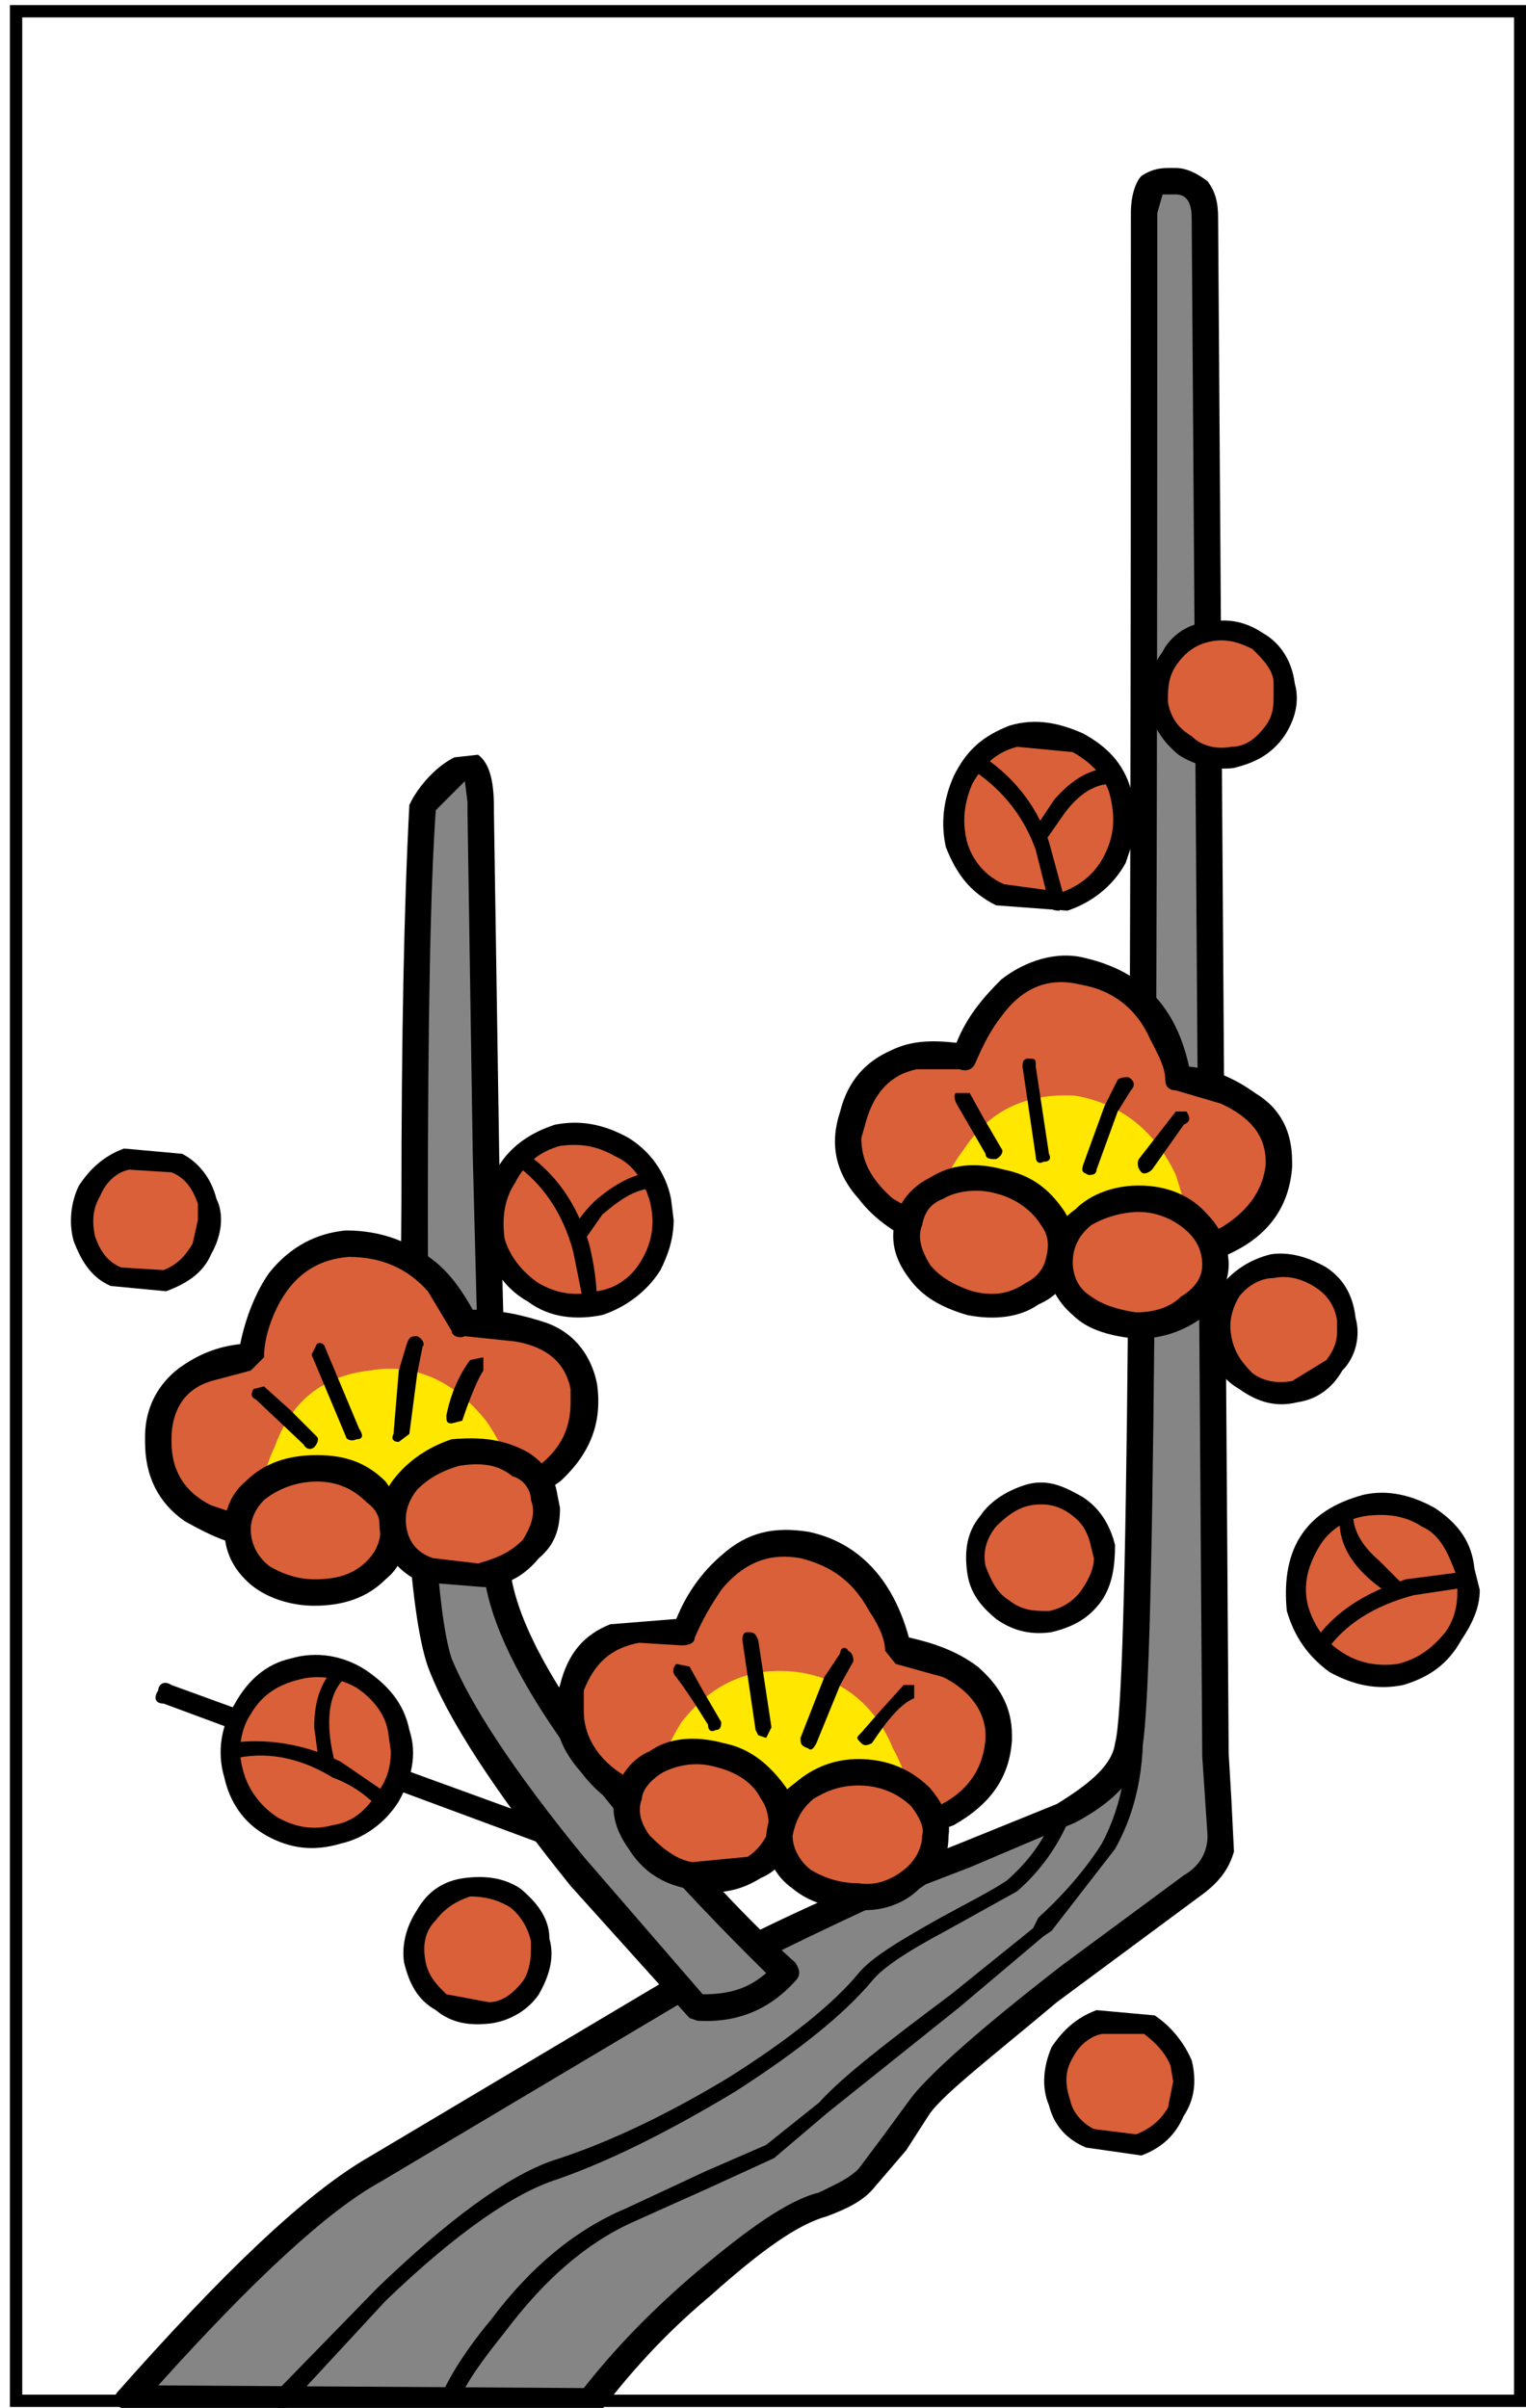 <?xml version="1.0" encoding="utf-8"?>
<!-- Generator: Adobe Illustrator 13.0.0, SVG Export Plug-In . SVG Version: 6.00 Build 14948)  -->
<!DOCTYPE svg PUBLIC "-//W3C//DTD SVG 1.1//EN" "http://www.w3.org/Graphics/SVG/1.1/DTD/svg11.dtd">
<svg version="1.1" id="圖層_1" xmlns="http://www.w3.org/2000/svg" xmlns:xlink="http://www.w3.org/1999/xlink" x="0px" y="0px"
	 width="372px" height="587px" viewBox="0 0 372 587" enable-background="new 0 0 372 587" xml:space="preserve">
<path id="PATH77" fill="none" stroke="#000000" stroke-width="3" stroke-miterlimit="100" d="M370.59,585.26H3.92V2.74h366.67
	V585.26L370.59,585.26z"/>
<g>
	<g>
		<path d="M41.804,410.772c-1.932-1.284-3.222,0-3.222,1.296c-1.29,1.926-0.642,3.222,1.29,3.222l92.133,34.14
			c-1.29-1.283-1.29-1.926-1.29-3.222c0.648-1.925,1.938-1.925,3.222-1.925L41.804,410.772z"/>
	</g>
</g>
<g>
	<g>
		<path fill="#858585" d="M293.726,53.19c0-5.795-2.58-9.017-7.091-9.017h-5.152c-1.291,1.29-2.58,3.87-2.58,7.733
			c0,239.03-0.643,363.384-3.864,374.331c-1.289,7.085-9.021,12.886-21.908,18.688l-27.703,10.948
			c-29.635,12.886-48.322,21.908-56.696,27.067c-14.176,7.727-39.948,23.192-77.958,46.385
			c-9.664,5.801-21.908,16.106-38.015,32.214l-21.261,23.192l112.751,0.647c5.795-9.017,15.459-18.681,27.062-28.993
			c12.238-10.313,21.902-16.755,28.994-19.329c6.442-1.931,10.947-5.153,14.169-9.016l9.664-14.824
			c7.733-9.664,29.642-27.055,66.367-52.826c4.506-3.87,7.085-7.739,7.085-12.887l-1.29-19.328L293.726,53.19z"/>
	</g>
</g>
<g>
	<g>
		<path d="M284.703,40.952c-2.58,0-4.512,0.648-6.443,1.932c-1.289,1.289-2.579,4.511-2.579,9.022
			c0,237.747-0.643,362.088-3.863,373.048c-0.642,5.146-5.801,9.664-14.176,14.812l-23.84,9.664l-16.107,6.443
			c-23.191,9.663-39.941,18.045-50.253,23.846l-77.957,46.384c-15.465,9.023-35.436,28.352-60.566,56.704
			c-1.29,1.282-1.29,2.572,0,3.862l2.58,1.283l112.751,0.648l2.573-1.289c6.443-8.376,14.824-18.039,26.42-27.704
			c12.238-10.954,21.261-17.397,28.346-19.328c5.158-1.932,9.021-3.87,11.602-7.092l7.727-9.017l5.801-9.016
			c3.864-5.16,14.818-13.534,30.925-27.068l34.795-25.771c4.511-3.222,7.085-6.442,8.374-10.947l-0.642-12.887l-0.647-10.954
			L296.947,53.19c0-3.864-0.648-6.443-2.579-9.017c-2.58-1.931-5.153-3.221-7.733-3.221H284.703z M283.414,47.396h3.221
			c2.58,0,3.869,1.931,3.869,5.795l2.573,374.985l1.291,19.328c0,3.222-1.291,7.085-5.802,9.665l-29.635,21.901
			c-19.971,15.459-32.215,26.42-36.727,32.216l-7.085,9.663l-5.801,7.733c-2.573,2.58-5.794,3.863-9.664,5.801
			c-7.732,1.926-17.397,9.017-28.993,18.681c-12.237,10.313-21.26,19.978-28.345,28.993l-103.734-0.648
			c23.198-25.771,41.237-42.521,54.123-49.605l77.957-46.39c10.955-5.795,27.703-14.176,48.97-23.84l16.75-6.443l25.771-10.947
			c9.665-5.16,14.818-10.961,16.107-17.403c3.223-11.59,3.863-136.585,3.863-374.974L283.414,47.396z"/>
	</g>
</g>
<g>
	<g>
		<path fill="#858585" d="M118.477,282.562l-1.29-84.406c0-9.017-1.29-12.238-4.512-10.948l-7.084,5.801l-2.58,3.222
			c-1.29,30.277-1.29,61.208-1.932,93.422c-0.641,64.429,1.932,103.086,6.443,115.972c4.511,12.238,16.107,29.636,35.436,53.469
			c9.022,10.961,18.687,21.268,27.703,30.289c8.375,0.642,16.107-2.579,20.618-8.381c-10.954-10.947-22.549-22.549-33.504-36.719
			c-23.192-27.068-35.436-47.681-36.726-62.504L118.477,282.562z"/>
	</g>
</g>
<g>
	<g>
		<path d="M116.545,183.986l-5.801,0.642c-3.864,1.938-7.733,5.801-10.306,10.306l-0.648,1.296
			c-1.29,24.476-1.932,56.69-1.932,96.644c-0.642,63.133,1.932,100.507,6.443,113.393c4.511,12.243,16.107,30.275,34.794,53.475
			l28.993,32.214l1.932,0.648c10.306,0.643,18.038-3.222,23.84-9.664c1.283-1.296,1.283-2.579,0-4.518
			c-11.602-10.307-22.55-22.55-34.152-35.436c-22.55-27.056-34.146-47.026-35.436-61.208l-2.573-99.866l-1.29-83.758v-1.284
			C120.409,189.787,119.119,185.918,116.545,183.986z M106.233,197.514l7.091-7.085l0.642,5.153v2.574l1.29,83.758l2.573,100.514
			c1.938,21.901,24.488,54.764,68.941,98.574c-4.511,3.864-9.017,5.16-15.459,5.16l-28.993-33.511
			c-17.397-21.254-27.709-37.361-32.214-48.322c-3.87-11.59-5.801-48.321-5.801-108.882
			C104.301,248.416,104.943,215.559,106.233,197.514z"/>
	</g>
</g>
<g>
	<g>
		<path d="M259.573,441.062c-1.283-1.296-1.932-0.647-2.573,0.642c-1.932,6.443-6.443,12.244-11.596,16.75
			c-3.869,2.578-9.022,5.158-16.107,9.021c-10.313,5.802-16.755,9.665-19.978,13.527c-5.794,7.085-16.748,16.107-32.214,25.772
			c-16.107,9.664-30.283,16.107-42.521,19.971c-10.954,3.869-25.13,14.182-42.527,30.931l-25.124,25.771
			c-1.29,1.284-0.648,1.932,0.642,3.222c0,0.643,1.29,0.643,2.58,0l23.84-25.772c17.391-16.748,31.566-26.413,41.878-29.634
			c12.886-4.518,27.056-11.603,43.163-21.268c16.107-10.306,27.062-19.328,33.505-27.055c2.578-3.222,8.374-7.091,18.039-12.244
			l17.396-9.665c5.152-4.511,9.664-10.306,12.886-18.044C260.863,441.703,260.863,441.062,259.573,441.062z"/>
	</g>
</g>
<g>
	<g>
		<path d="M254.421,471.98l1.931-1.284l15.466-19.971c5.801-10.312,7.732-22.55,6.442-35.436l-2.579-1.938
			c-0.643,0-1.283,0.643-1.283,1.938c1.283,12.886-0.648,24.476-5.802,34.14c-3.221,5.159-8.374,11.602-15.466,18.045l-1.283,2.58
			l-19.977,16.107c-15.459,11.59-26.413,19.971-32.215,26.413l-12.886,10.307l-14.817,6.443l-19.329,9.022
			c-12.244,5.152-23.192,14.168-32.857,27.055c-6.443,7.739-10.312,14.182-12.244,18.687c-0.642,1.29,0,2.58,1.29,2.58l2.574-0.642
			c2.58-5.801,6.442-10.961,11.603-17.403c9.664-12.886,19.97-21.902,31.566-27.056l18.687-8.381l15.459-7.085l12.887-10.947
			l32.214-25.772L254.421,471.98z"/>
	</g>
</g>
<g>
	<g>
		<path fill="#D96038" d="M106.881,312.845c-6.442-6.442-12.885-9.664-21.908-9.664c-8.375,0.642-15.465,5.152-19.329,14.169
			c-2.579,4.518-4.511,9.022-4.511,13.534l-10.954,2.573c-7.085,3.221-11.596,9.023-11.596,17.403
			c-0.642,8.368,3.222,14.812,11.596,19.329c4.511,2.573,9.023,3.862,12.886,3.862l59.924-7.731l10.948-6.443
			c7.091-6.442,9.664-13.534,8.38-21.901c-1.938-7.092-6.443-12.245-16.107-14.183l-12.886-0.643L106.881,312.845z"/>
	</g>
</g>
<g>
	<g>
		<path d="M84.331,299.959c-7.091,0.642-13.533,3.863-18.687,10.306c-3.221,4.512-5.801,10.954-7.084,17.397
			c-5.801,0.648-10.313,2.573-14.824,5.795c-5.153,3.87-8.375,9.664-8.375,16.755v1.291c0,8.374,3.222,14.817,9.665,19.328
			c5.801,3.221,10.954,5.801,17.397,6.443h1.29l59.276-7.733h1.283l12.244-8.375c7.733-7.084,10.306-14.823,9.023-23.839
			c-1.29-6.443-5.159-12.238-12.244-14.817c-5.801-1.938-11.596-3.222-18.039-3.222c-2.58-4.512-5.153-8.381-9.023-11.604
			C99.791,302.538,92.706,299.959,84.331,299.959z M84.973,306.402c7.733,0,14.176,2.58,19.329,8.374l5.801,9.665
			c0,1.289,1.932,1.931,3.221,1.289l12.238,1.284c7.733,1.296,12.244,5.158,13.534,11.602v3.222c0,5.801-1.938,10.948-7.733,15.466
			l-9.664,5.794l-58.634,7.733l-11.596-3.862c-6.443-3.223-9.664-8.382-9.664-15.466v-0.643c0-7.091,3.221-12.244,9.664-14.183
			l9.664-2.573l3.222-3.221c0-3.869,1.29-8.374,3.222-12.238C71.445,310.907,77.24,307.044,84.973,306.402z"/>
	</g>
</g>
<g>
	<g>
		<path fill="#FFE700" d="M63.712,368.251l40.589,1.29l21.909-7.732c-1.938-5.153-4.511-10.948-7.733-15.466
			c-7.732-9.665-17.397-14.17-28.352-12.238c-11.596,1.291-19.328,7.733-23.192,18.682
			C64.354,357.945,63.712,363.098,63.712,368.251z"/>
	</g>
</g>
<g>
	<g>
		<path fill="#D96038" d="M95.927,373.411c0-3.87-1.931-7.739-5.153-10.961c-3.869-2.573-8.381-4.505-13.534-4.505
			c-5.794-0.642-9.664,1.283-13.527,4.505c-3.87,2.58-5.801,6.443-5.801,10.313c0,4.512,1.29,7.732,5.801,10.954
			c3.221,2.58,7.733,4.505,12.886,4.505c5.794,0,10.306-1.283,13.527-4.505C93.996,381.137,95.927,377.274,95.927,373.411z"/>
	</g>
</g>
<g>
	<g>
		<path d="M99.148,373.411c0-3.87-1.932-7.739-5.153-12.245c-4.512-4.511-9.665-6.442-16.756-6.442
			c-7.084,0-12.886,1.932-17.397,6.442c-3.863,3.223-5.153,7.728-5.153,11.597c0,5.153,1.932,9.665,6.443,13.534
			c3.87,3.221,9.665,5.146,15.466,5.146c7.084,0,12.886-1.926,17.397-6.442C97.217,382.428,99.148,378.558,99.148,373.411z
			 M92.706,373.411c0,2.573-1.29,5.146-3.222,7.084c-3.221,3.222-7.091,4.506-12.886,4.506c-3.87,0-7.733-1.284-10.955-3.222
			c-3.221-2.574-4.511-5.795-4.511-9.017c0-2.573,1.29-5.153,3.222-7.091c3.222-2.574,7.732-4.506,12.886-4.506
			c5.153,0,9.023,1.932,12.244,5.154C92.058,368.251,92.706,370.189,92.706,373.411z"/>
	</g>
</g>
<g>
	<g>
		<path fill="#D96038" d="M132.653,365.03c-0.648-4.506-3.221-7.085-7.091-9.022l-14.175-1.926
			c-5.153,1.283-9.665,3.863-12.238,7.727c-3.222,3.863-3.87,7.732-3.222,11.603c1.29,3.863,3.864,7.084,7.733,9.664l14.169,0.642
			c5.16-0.642,9.023-3.222,11.603-7.085C132.653,372.763,133.937,369.541,132.653,365.03z"/>
	</g>
</g>
<g>
	<g>
		<path d="M128.783,354.082c-5.794-3.222-11.596-3.87-18.681-3.222c-5.801,1.926-10.312,5.147-13.534,9.017
			c-3.863,4.512-4.511,9.664-3.863,14.175c1.29,5.153,4.511,9.023,9.664,11.597l16.107,1.29c5.795-0.642,9.665-3.222,12.886-7.085
			c3.863-3.222,5.153-7.091,5.153-12.244l-0.642-3.221C135.226,359.877,132.653,356.655,128.783,354.082z M112.034,357.304
			c4.511-0.648,9.017-0.648,12.886,2.573c2.574,0.647,4.512,3.221,4.512,5.795c1.283,3.222,0,6.442-1.938,9.664
			c-3.222,3.222-6.443,4.518-10.948,5.801l-10.954-1.283c-3.87-1.296-5.801-3.869-6.443-7.091c-0.648-3.222,0-6.442,2.573-9.665
			C104.301,360.524,107.523,358.587,112.034,357.304z"/>
	</g>
</g>
<g>
	<g>
		<path d="M79.171,328.311c0-0.648-1.284-1.296-1.932-0.648l-1.29,2.573l8.38,19.977c0,0.648,1.284,1.291,2.574,0.648
			c1.29,0,1.931-0.648,0.648-2.579L79.171,328.311z"/>
	</g>
</g>
<g>
	<g>
		<path fill="#DA8E55" d="M101.08,327.662l-1.289,6.442l-2.574,15.46L101.08,327.662z"/>
	</g>
</g>
<g>
	<g>
		<path d="M101.722,325.73c-1.283,0-1.931,0-2.573,1.932l-1.932,6.442l-1.29,15.46c-0.648,1.296,0,1.938,1.29,1.938l2.574-1.938
			l1.931-14.812l1.29-6.442C103.66,327.662,103.012,326.372,101.722,325.73z"/>
	</g>
</g>
<g>
	<g>
		<path d="M117.829,330.884l-3.221,0.647c-1.932,2.573-4.505,7.085-5.795,13.527c0,1.284,0,1.933,1.29,1.933l2.573-0.648
			c1.932-5.795,3.87-10.306,5.153-12.238V330.884z"/>
	</g>
</g>
<g>
	<g>
		<path d="M64.354,337.976l-2.573,0.641c-0.648,1.284-0.648,1.932,0.642,2.58l11.596,10.947c0.648,1.291,1.932,1.291,2.58,0.643
			c0.642-0.643,1.29-1.926,0.642-2.574l-6.442-6.442L64.354,337.976z"/>
	</g>
</g>
<g>
	<g>
		<path fill="#D96038" d="M218.984,402.404l-3.864-11.603c-3.869-7.727-10.312-12.244-18.687-14.17
			c-9.016-1.938-16.107,0.643-22.55,8.369c-3.222,4.517-5.795,8.381-7.733,12.886l-10.948-0.643
			c-8.381,1.938-13.534,6.443-16.107,14.824c-1.938,7.727,0,14.812,7.726,21.254c3.222,3.221,7.091,5.159,11.603,7.092l59.27,6.442
			l12.244-3.869c9.022-5.147,12.886-10.949,13.527-19.329c0.647-7.727-3.222-13.528-11.596-18.033L218.984,402.404z"/>
	</g>
</g>
<g>
	<g>
		<path d="M164.868,394.665l-16.108,1.296c-6.443,2.573-10.312,7.084-12.244,14.812c-2.579,7.738-0.642,14.823,5.153,21.266
			c3.87,5.153,9.023,9.023,14.818,10.949l1.29,0.647l59.918,6.442h0.648l14.176-5.152c9.017-5.159,13.527-11.603,14.169-20.618
			v-1.291c0-7.084-3.222-12.243-8.375-16.748c-5.153-3.863-10.954-5.801-16.749-7.085c-3.869-14.182-12.244-23.198-24.482-25.771
			c-8.38-1.297-14.823,0-21.266,5.794C171.31,383.075,167.441,388.222,164.868,394.665z M211.899,392.739
			c2.573,3.863,3.863,7.085,3.863,9.665l2.58,3.221l11.596,3.222c6.443,3.222,10.306,8.368,10.306,14.169v0.643
			c-0.642,10.313-7.726,17.403-22.55,19.977l-59.27-6.443l-8.381-5.794c-5.153-3.87-7.727-9.022-7.727-14.183v-5.146
			c2.574-6.443,6.443-10.313,13.528-11.602l10.306,0.641c1.938,0,3.222-0.641,3.222-1.925c1.938-4.518,3.869-7.739,6.442-11.603
			c5.802-7.085,12.244-9.022,19.329-7.727C202.877,381.779,208.03,385.648,211.899,392.739z"/>
	</g>
</g>
<g>
	<g>
		<path fill="#FFE700" d="M159.708,434.618c9.665,6.443,22.55,10.307,39.947,10.307l22.55-1.938c0-5.147-1.289-10.949-4.511-16.75
			c-4.505-10.947-12.886-17.391-23.834-18.688c-11.602-1.282-20.619,3.223-27.709,12.245
			C162.93,424.954,160.998,429.46,159.708,434.618z"/>
	</g>
</g>
<g>
	<g>
		<path fill="#D96038" d="M189.99,447.504c0.648-4.517,0.648-8.381-2.572-12.243c-3.222-3.863-6.443-6.443-11.603-7.733
			l-14.169,0.648c-4.511,2.573-7.091,5.146-8.381,9.664c-1.284,3.863,0,8.368,3.222,11.59c2.579,3.87,6.443,6.443,11.602,7.739
			l14.169-1.296C186.77,453.947,188.701,451.368,189.99,447.504z"/>
	</g>
</g>
<g>
	<g>
		<path d="M191.28,435.261c-3.862-5.16-8.374-9.023-14.817-10.307c-7.091-1.938-13.534-1.296-18.039,1.926
			c-4.512,1.938-7.091,5.801-8.381,9.663c-1.284,5.16,0,9.665,3.222,14.183c3.222,5.147,7.733,8.368,14.176,9.665
			c7.091,1.925,12.886,0.641,18.039-2.58c4.511-1.938,6.443-5.159,7.732-9.664l0.648-3.863
			C193.86,441.062,193.212,437.84,191.28,435.261z M174.532,430.749c5.153,1.289,9.017,3.869,10.948,7.732
			c1.938,2.58,1.938,5.802,1.938,7.727c-1.291,3.222-3.222,5.16-5.16,6.443l-13.527,1.296c-3.863-0.647-7.085-3.222-10.306-6.443
			c-1.938-2.579-3.222-5.801-1.938-9.022c0-1.938,1.938-4.511,5.159-6.443C165.509,430.101,170.021,429.46,174.532,430.749z"/>
	</g>
</g>
<g>
	<g>
		<path fill="#D96038" d="M228.007,447.504c0.642-3.869-1.29-7.738-5.153-10.961c-3.222-2.572-8.381-4.505-13.534-4.505
			s-9.664,1.284-13.527,4.505c-3.869,3.223-5.153,6.444-5.802,10.961c0,3.864,1.933,7.727,5.153,10.307
			c3.87,3.221,8.382,4.505,14.176,4.505c5.153,0.647,9.665-1.284,13.534-3.862C226.075,455.873,228.007,452.009,228.007,447.504z"/>
	</g>
</g>
<g>
	<g>
		<path d="M193.86,434.618c-4.511,3.222-6.442,7.085-7.091,12.886c0,5.147,1.932,9.665,6.442,12.887
			c3.869,3.221,9.665,5.146,15.466,5.146c5.795,0.648,11.596-1.282,15.459-5.146c5.16-3.222,7.092-7.739,7.092-12.887
			c0.642-3.869-1.29-7.738-4.512-11.602c-4.512-4.505-10.306-7.085-17.397-7.085C203.525,428.817,198.365,430.749,193.86,434.618z
			 M193.212,447.504c0.648-3.221,1.932-6.442,5.153-9.022c3.223-1.938,6.443-3.221,10.954-3.221c5.153,0,9.665,1.931,12.886,5.153
			c1.932,2.573,3.222,5.152,2.58,7.09c0,3.222-1.932,6.443-4.512,8.369c-3.221,2.58-7.084,3.869-10.954,3.221
			c-4.511,0-8.374-1.283-11.596-3.221C195.144,453.947,193.212,450.726,193.212,447.504z"/>
	</g>
</g>
<g>
	<g>
		<path d="M184.838,399.824c-0.642-1.29-0.642-1.938-2.58-1.938c-1.284,0-1.284,1.296-1.284,1.938l3.222,21.908l0.642,1.283
			l1.932,0.643l1.289-2.574L184.838,399.824z"/>
	</g>
</g>
<g>
	<g>
		<path d="M206.746,402.404c-0.647-1.297-1.938-0.648-1.938,0.641l-3.863,5.802l-5.802,14.812c0,1.296,0,1.938,1.938,2.579
			c0.643,0.643,1.284,0,1.933-1.283l5.795-14.182l3.222-5.795C208.03,404.329,208.03,403.045,206.746,402.404z"/>
	</g>
</g>
<g>
	<g>
		<path d="M222.854,410.772h-2.58l-5.801,6.442l-4.505,5.16c-1.29,1.283-1.29,1.283,0,2.579c0.642,0.642,1.283,0.642,2.574,0
			c3.869-5.801,7.09-9.664,10.312-10.96V410.772z"/>
	</g>
</g>
<g>
	<g>
		<path d="M168.089,406.268l-3.221-0.643c-0.648,0.643-1.29,1.925,0,3.222c3.863,5.147,6.442,9.664,7.726,11.59
			c0,1.296,0.648,1.938,1.938,1.296c1.283,0,1.283-1.296,1.283-1.938l-4.505-7.727L168.089,406.268z"/>
	</g>
</g>
<g>
	<g>
		<path fill="#D96038" d="M285.993,307.044l12.237-4.506c9.022-3.869,12.886-10.312,13.534-18.687
			c0.643-7.733-3.869-13.527-11.596-17.397l-12.886-3.87c-0.648-3.222-1.938-7.727-3.869-11.59
			c-4.512-7.739-10.955-12.886-19.33-14.182c-8.374-1.925-15.459,0.648-21.901,8.381c-3.222,4.505-5.801,8.374-7.092,12.244h-11.595
			c-7.733,1.925-13.528,6.443-15.466,14.812c-2.573,7.739,0,14.824,6.442,21.267l11.603,7.084L285.993,307.044z"/>
	</g>
</g>
<g>
	<g>
		<path d="M314.986,283.209c0-7.091-2.579-12.885-9.022-16.755c-4.512-3.222-9.665-5.795-16.107-6.443
			c-3.222-14.817-11.597-23.198-25.124-26.419c-7.091-1.925-14.823,0.648-20.619,5.159c-4.511,4.505-8.374,9.022-10.954,15.465
			c-5.801-0.648-10.954-0.648-16.106,1.926c-5.802,2.58-10.307,7.091-12.244,14.823c-2.573,7.727-1.283,14.818,4.511,21.261
			c3.87,5.153,9.665,9.016,16.107,11.596h0.648l59.27,6.442h1.29c3.222,0,7.733-1.932,14.176-5.152
			c9.022-4.512,13.527-11.596,14.176-20.619V283.209z M284.062,263.233c0,1.29,0.642,2.573,2.573,2.573l10.954,3.222
			c7.085,3.222,10.954,7.739,10.954,14.182v0.642c-0.647,6.443-4.512,11.596-10.954,15.466l-12.244,4.505l-58.628-6.443
			l-9.022-5.153c-5.152-4.511-7.727-9.017-7.727-14.817l1.283-4.511c1.938-6.443,5.802-10.954,12.245-12.238h10.306
			c1.938,0.642,3.222,0,3.869-1.296c1.932-4.505,3.864-8.368,6.442-11.59c5.153-7.09,11.597-9.664,19.33-7.738
			c7.732,1.296,13.527,5.801,16.748,12.885C282.123,256.79,284.062,260.011,284.062,263.233z"/>
	</g>
</g>
<g>
	<g>
		<path fill="#FFE700" d="M290.504,303.181c-0.647-5.159-1.938-10.955-3.869-16.75c-5.152-10.96-13.528-17.403-24.482-19.329
			c-11.596-0.648-20.617,3.222-27.062,12.886c-3.862,5.147-5.794,9.665-7.084,14.812c9.017,7.091,22.55,10.313,39.947,10.313
			L290.504,303.181z"/>
	</g>
</g>
<g>
	<g>
		<path fill="#D96038" d="M258.29,307.685c0.642-4.504,0.642-8.367-2.58-12.237c-3.221-3.221-7.085-6.443-12.244-7.091
			l-13.527,0.648c-4.512,1.932-7.085,4.512-8.375,9.017c-0.647,3.869-0.647,7.738,2.573,11.602c2.58,3.864,7.092,6.442,12.245,7.727
			l13.527-0.642C255.068,314.776,257.642,311.556,258.29,307.685z"/>
	</g>
</g>
<g>
	<g>
		<path d="M218.343,296.737c-1.29,5.153-0.648,9.665,3.221,14.818c3.222,4.51,7.733,7.09,14.176,9.016
			c6.443,1.296,12.886,0.647,17.391-2.573c4.512-1.933,7.092-5.153,8.382-9.665l0.641-3.869c0-3.222-0.641-5.795-2.579-9.017
			c-3.863-5.794-8.375-9.016-14.817-10.312c-7.085-1.926-12.886-1.284-18.039,1.938
			C222.854,289.004,219.632,292.226,218.343,296.737z M224.785,298.669c0.642-3.222,1.932-5.153,5.153-6.443
			c3.221-1.932,8.374-2.573,12.886-1.29c5.153,1.29,9.022,4.511,10.954,7.732c1.932,2.573,1.932,5.153,1.29,7.733
			c-0.647,3.221-2.579,5.153-5.159,6.442c-3.863,2.58-7.727,3.221-12.886,1.932c-3.864-1.289-7.727-3.221-10.307-6.443
			C224.785,305.112,223.496,301.891,224.785,298.669z"/>
	</g>
</g>
<g>
	<g>
		<path fill="#D96038" d="M296.299,308.333c0-4.511-1.931-8.374-5.153-11.596c-3.862-2.58-8.374-4.511-13.527-4.511
			c-5.801,0-9.664,1.29-13.534,4.511c-3.862,2.58-5.794,6.443-5.794,10.947c0,3.871,1.932,7.74,5.794,10.313
			c3.222,3.221,7.733,4.512,12.887,5.152c5.152,0,10.313-1.932,13.533-4.505C294.368,315.425,296.299,312.203,296.299,308.333z"/>
	</g>
</g>
<g>
	<g>
		<path d="M299.521,308.333c0-4.511-1.933-9.016-5.153-12.237c-3.864-4.518-9.665-7.091-16.75-7.091
			c-5.801,0-11.602,1.932-15.466,5.795c-4.511,3.222-6.442,7.091-7.084,12.885c0,4.519,2.573,9.665,6.443,12.887
			c3.863,3.87,9.664,5.159,15.459,5.801c6.443,0,11.596-1.931,16.106-5.153C296.947,317.998,299.521,312.845,299.521,308.333z
			 M293.077,308.333c0,3.223-1.932,5.795-5.152,7.732c-2.58,2.58-6.442,3.864-10.954,3.864c-4.512-0.642-8.375-1.932-10.954-3.864
			c-3.222-1.938-4.505-5.158-4.505-8.381c0-3.221,1.283-6.442,4.505-9.016c3.221-1.932,7.732-3.222,11.602-3.222
			c4.505,0,9.017,1.932,12.238,5.153C291.788,302.538,293.077,305.112,293.077,308.333z"/>
	</g>
</g>
<g>
	<g>
		<path d="M252.489,260.011c0-1.931,0-1.931-1.933-1.931c-1.29,0-1.29,1.283-1.29,1.931l3.223,21.902
			c0,1.296,0.641,1.938,1.932,1.296c1.289,0,1.931-0.648,1.289-1.938L252.489,260.011z"/>
	</g>
</g>
<g>
	<g>
		<path d="M275.038,262.585c-0.641,0-1.932,0-2.579,0.648l-3.222,6.443l-5.153,14.175c-0.641,1.932,0,1.932,1.291,2.58
			c0.642,0,1.931,0,1.931-1.296l5.153-14.17l3.222-5.159C276.971,264.523,276.329,263.233,275.038,262.585z"/>
	</g>
</g>
<g>
	<g>
		<path d="M289.215,270.965h-2.58l-9.017,11.596c-0.647,1.29,0,2.574,0.642,3.222c0.643,0.648,1.932,0,2.58-0.648l7.727-10.948
			C289.856,273.545,290.504,272.897,289.215,270.965z"/>
	</g>
</g>
<g>
	<g>
		<path d="M236.382,266.455h-3.223c-0.641,0-0.641,1.29,0,2.573l7.085,12.244c0,1.29,1.291,1.29,2.58,1.29
			c1.289-0.648,1.932-1.931,1.289-2.573l-4.511-7.739L236.382,266.455z"/>
	</g>
</g>
<g>
	<g>
		<path fill="#D96038" d="M97.217,421.732c-1.29-5.159-4.511-9.664-9.665-12.886c-4.511-2.579-10.313-3.222-16.107-1.938
			c-5.16,1.938-9.665,5.159-12.244,9.664c-3.222,5.159-4.512,10.307-2.58,15.465c1.29,5.802,4.511,9.665,9.665,12.887
			c4.512,2.579,10.313,3.863,16.107,2.579c5.16-1.296,9.665-4.517,12.886-9.664C97.858,433.322,99.148,427.527,97.217,421.732z"/>
	</g>
</g>
<g>
	<g>
		<path d="M54.689,433.322c1.29,5.801,4.512,10.961,10.313,14.182c5.795,3.222,11.596,3.864,18.039,1.926
			c5.794-1.283,10.955-5.146,14.176-10.307c3.222-5.801,4.505-11.596,2.574-17.391c-1.29-6.442-5.154-10.96-10.955-14.823
			c-5.153-3.222-11.596-4.505-18.038-2.58c-5.795,1.296-10.307,5.159-13.528,10.961C54.048,420.437,52.758,426.88,54.689,433.322z
			 M59.201,431.397c-1.29-4.518-0.642-9.665,1.931-13.534c2.58-4.512,6.443-7.091,11.596-8.375c4.511-1.29,9.664-0.642,14.176,1.933
			c3.869,2.573,7.091,6.442,7.732,10.954l0.642,4.505c0,4.518-1.283,7.738-3.863,10.96c-2.58,3.863-5.801,6.443-10.306,7.085
			c-4.511,1.283-9.023,0.642-13.534-1.938C63.712,440.414,60.491,436.543,59.201,431.397z"/>
	</g>
</g>
<g>
	<g>
		<path d="M83.041,429.46c-9.022-4.506-18.687-5.802-27.062-4.506c-1.29,0-1.932,0.642-1.29,2.573c0,1.29,0,1.29,1.932,1.29
			c7.733-1.938,16.107-0.642,24.488,4.505c5.153,1.938,8.375,4.518,11.596,7.739h2.573v-3.222L83.041,429.46z"/>
	</g>
</g>
<g>
	<g>
		<path d="M84.973,405.625c-0.642,0-1.932,0-2.58,0c-3.863,3.863-5.794,8.369-5.794,15.459l1.29,9.665
			c0,1.289,1.284,1.289,2.574,1.289c1.29-0.641,1.931-1.289,1.29-1.938c-2.58-9.664-1.932-17.391,2.579-21.254L84.973,405.625z"/>
	</g>
</g>
<g>
	<g>
		<path fill="#D96038" d="M348.49,369.541c-5.159-2.572-10.313-3.221-16.106-2.572c-5.802,1.925-9.665,4.505-12.887,9.016
			c-3.221,5.152-3.869,10.313-2.579,16.106c0.642,5.796,3.863,10.313,9.022,12.887c4.505,3.221,9.664,3.869,15.46,2.572
			c5.152-0.641,10.312-3.862,13.533-8.367c2.573-5.16,3.863-10.313,2.573-16.107C356.217,377.274,352.996,372.763,348.49,369.541z"
			/>
	</g>
</g>
<g>
	<g>
		<path d="M359.438,382.428c-0.642-6.443-3.863-10.954-9.664-14.818c-5.796-3.221-11.597-4.512-17.391-3.221
			c-7.092,1.932-12.245,5.152-15.466,10.306c-3.222,5.159-3.863,11.603-3.222,18.045c1.932,6.443,5.153,10.948,10.307,14.811
			c5.801,3.223,11.602,4.519,18.045,3.223c6.442-1.926,10.948-5.147,14.169-10.948c2.58-3.863,4.512-7.733,4.512-12.244
			L359.438,382.428z M354.934,383.717c0.642,4.505,0.642,9.665-2.579,14.17c-3.223,3.869-6.443,6.442-11.597,7.738
			c-4.511,0.643-9.665,0-14.176-3.221c-3.863-2.58-6.443-6.443-7.732-10.961c-1.29-5.146,0-9.664,2.58-14.169
			c2.573-4.512,7.084-7.085,11.595-7.733c5.153-0.647,9.665,0,13.528,2.573C351.063,374.052,352.996,378.558,354.934,383.717z"/>
	</g>
</g>
<g>
	<g>
		<path d="M342.689,385.001c-9.665,3.221-17.397,7.738-22.551,15.466c-0.642,0.641-0.642,1.938,0,2.578l3.223-0.641
			c4.511-6.443,11.596-10.961,21.26-13.534l12.886-1.932l1.932-1.938l-1.932-1.926L342.689,385.001z"/>
	</g>
</g>
<g>
	<g>
		<path d="M328.514,366.32c-1.932,0-1.932,0.648-1.932,2.573c-0.642,7.738,3.222,14.182,13.527,20.624
			c1.291,0.642,1.938,0,2.58-0.647c0.642-1.29,0.642-2.573-0.642-2.573l-5.801-5.802c-4.512-3.863-6.443-7.732-6.443-11.602
			L328.514,366.32z"/>
	</g>
</g>
<g>
	<g>
		<path fill="#D96038" d="M271.817,209.116c2.58-4.518,3.221-10.313,1.289-16.107c-1.289-5.159-5.152-9.664-10.312-12.244
			l-16.107-1.29c-5.152,1.932-9.664,5.795-11.597,10.312c-3.221,5.147-3.221,10.307-1.932,16.108
			c1.932,5.795,5.802,9.664,10.307,12.237l16.107,1.29C265.375,218.132,268.596,214.263,271.817,209.116z"/>
	</g>
</g>
<g>
	<g>
		<path d="M276.971,199.452l-1.29-7.091c-1.932-6.443-5.795-10.312-11.597-13.534c-5.794-2.573-11.595-3.863-18.038-1.925
			c-6.443,2.573-10.307,5.795-13.527,12.237c-2.58,5.795-3.222,11.596-1.938,17.397c2.578,6.443,5.801,10.948,12.243,14.169
			l17.397,1.296c5.795-1.938,10.954-5.801,14.176-11.602C275.681,206.537,276.971,203.315,276.971,199.452z M270.528,193.651
			c1.289,5.153,1.289,9.664-1.291,14.817c-1.932,3.87-5.153,7.091-10.306,9.016l-14.176-1.925
			c-4.512-1.938-7.732-5.801-9.017-10.312c-1.289-5.153-0.648-9.665,1.284-14.176c2.579-4.505,5.801-7.726,10.954-9.022
			l13.534,1.296C266.017,185.918,269.237,189.139,270.528,193.651z"/>
	</g>
</g>
<g>
	<g>
		<path d="M238.961,183.986c-1.29-0.642-1.938-0.642-2.579,0.642c-1.291,1.29-0.643,1.938,0,2.58
			c7.084,4.505,12.885,10.948,16.107,19.97l3.221,12.886c0,1.29,0.642,1.938,2.58,1.938l1.283-2.58l-3.863-14.175
			C252.489,195.582,246.046,188.491,238.961,183.986z"/>
	</g>
</g>
<g>
	<g>
		<path d="M273.106,189.139l-1.931-1.931c-5.159,0-9.664,2.579-14.176,7.726l-5.153,7.739c-0.648,1.284,0,2.574,0.643,2.574
			l2.579-0.648l4.505-6.443c3.87-5.147,7.732-7.085,11.603-7.085L273.106,189.139z"/>
	</g>
</g>
<g>
	<g>
		<path fill="#D96038" d="M158.425,308.333c3.221-5.152,4.505-10.312,2.573-16.107c-1.29-5.795-4.511-9.665-9.017-12.886
			c-5.16-2.573-10.313-3.222-16.107-2.573c-5.159,1.925-9.664,5.146-12.885,9.664c-3.222,5.147-3.87,10.306-2.58,15.459
			c1.932,6.442,5.153,10.313,9.664,12.886c5.153,3.222,10.307,3.869,15.466,3.222C151.333,316.065,155.845,312.845,158.425,308.333z
			"/>
	</g>
</g>
<g>
	<g>
		<path d="M135.226,274.188c-5.794,1.931-10.954,5.153-14.175,10.948c-3.863,5.159-4.505,11.602-3.222,17.403
			c1.938,6.444,5.16,11.59,10.955,14.812c5.153,3.869,11.596,4.518,18.039,3.222c5.802-1.926,10.955-5.795,14.176-10.948
			c1.932-3.863,3.221-7.732,3.221-12.244l-0.642-5.153c-1.29-6.443-5.153-11.596-10.313-14.817
			C147.47,274.188,141.669,272.897,135.226,274.188z M125.562,288.356c2.58-5.147,6.443-7.726,10.954-9.016
			c5.153-0.648,9.023,0,13.528,2.573c4.511,1.938,7.091,6.443,8.381,10.961c1.283,5.147,0.641,9.664-1.938,14.169
			c-2.574,4.512-6.443,7.084-10.948,7.732c-5.159,1.289-9.665,0.648-14.176-1.932c-3.869-2.58-7.091-6.442-8.374-10.954
			C122.34,296.737,122.989,292.226,125.562,288.356z"/>
	</g>
</g>
<g>
	<g>
		<path d="M127.494,280.63l-3.222,0.642c0,1.29,0,1.938,1.29,2.58c6.443,4.505,11.596,11.596,14.176,21.261l2.579,12.886
			c0,1.29,0,1.932,1.284,1.932l1.938-1.932c0-4.511-0.648-9.665-1.938-14.817C140.379,292.875,135.226,285.783,127.494,280.63z"/>
	</g>
</g>
<g>
	<g>
		<path d="M144.891,292.875c-2.574,2.573-4.511,5.147-5.795,7.726c-0.648,1.29,0,1.938,0.642,2.58l2.579-0.643l4.505-6.442
			c4.512-3.87,8.381-6.443,12.886-6.443l1.938-1.296c0-1.283-0.648-1.925-1.938-2.573
			C155.203,285.783,150.043,288.356,144.891,292.875z"/>
	</g>
</g>
<g>
	<g>
		<path fill="#D96038" d="M258.932,500.331c-1.932,3.863-2.58,8.381-0.642,12.244c0.642,3.863,3.862,7.085,7.085,9.022l12.243,0.643
			c3.864-0.643,7.085-3.864,9.017-7.085c1.932-3.869,1.932-7.739,1.29-12.245c-1.29-3.862-3.863-7.084-7.733-9.021l-11.596-1.284
			C264.084,493.889,261.512,496.468,258.932,500.331z"/>
	</g>
</g>
<g>
	<g>
		<path d="M255.71,513.217c1.29,5.159,4.512,8.381,9.022,10.306l13.527,1.938c5.154-1.938,8.375-5.159,10.307-9.664
			c2.579-3.863,3.222-8.381,1.938-13.527c-1.938-4.518-5.159-8.381-9.021-10.961l-14.177-1.284
			c-5.153,1.932-8.374,5.153-10.954,9.023C254.421,503.553,253.778,508.712,255.71,513.217z M260.863,511.934
			c-1.29-3.87-1.29-7.091,0.648-10.313c1.283-2.573,3.863-5.153,7.084-5.795h10.307c2.58,1.926,5.159,4.505,6.442,7.727l0.648,3.863
			l-1.29,6.443c-1.932,3.221-4.512,5.158-7.732,6.442l-10.307-1.284C264.084,517.729,261.512,515.155,260.863,511.934z"/>
	</g>
</g>
<g>
	<g>
		<path fill="#D96038" d="M49.537,304.464c1.932-3.222,1.932-7.727,1.29-12.238c-1.29-3.87-4.511-6.443-7.733-9.017l-12.244-0.648
			c-3.863,1.29-7.084,3.87-9.016,7.733c-2.58,3.222-2.58,7.727-1.29,11.596c1.29,4.512,3.863,7.092,7.733,9.665l11.596,0.647
			C44.383,310.907,47.605,308.333,49.537,304.464z"/>
	</g>
</g>
<g>
	<g>
		<path d="M19.253,289.004c-1.931,3.87-2.573,9.017-1.29,13.534c1.938,5.146,4.511,9.018,9.022,10.949l13.528,1.289
			c5.159-1.932,9.022-4.512,10.954-9.017c2.58-4.518,3.221-9.664,1.29-13.534c-1.29-5.153-4.512-9.017-8.375-10.954l-14.175-1.284
			C25.055,281.914,21.833,285.135,19.253,289.004z M24.406,291.578c1.29-3.222,3.87-5.795,7.091-6.443l10.307,0.648
			c3.221,1.29,5.153,3.87,6.442,7.733v3.863l-1.29,5.802c-1.932,3.222-3.864,5.152-7.085,6.442l-10.306-0.641
			c-3.222-1.298-5.16-3.87-6.443-7.74C22.475,298.021,22.475,294.8,24.406,291.578z"/>
	</g>
</g>
<g>
	<g>
		<path fill="#D96038" d="M328.514,321.219c-1.29-3.869-3.222-7.091-6.443-9.663c-3.862-2.573-7.732-3.223-11.595-3.223
			c-4.512,1.29-7.733,3.223-10.307,6.443c-2.58,3.869-3.222,7.733-2.58,12.238c0.642,3.869,2.58,7.09,6.442,9.663
			c3.222,2.58,7.085,3.87,11.597,2.58l9.664-5.801C327.872,329.594,329.162,325.73,328.514,321.219z"/>
	</g>
</g>
<g>
	<g>
		<path d="M309.833,305.76c-5.159,1.284-9.022,3.863-12.244,7.728c-2.579,4.511-3.221,8.38-3.221,13.527
			c1.289,5.158,3.221,9.022,7.731,11.602c4.512,3.222,9.017,4.505,14.177,3.222c4.505-0.642,8.374-3.222,10.947-7.733
			c3.222-3.221,4.512-8.374,3.222-12.886c-0.642-5.794-3.222-9.663-7.084-12.236C318.85,306.402,314.338,305.112,309.833,305.76z
			 M320.139,313.487c3.223,1.938,5.153,4.511,5.802,8.38v2.574c0,2.573-0.648,4.511-2.579,7.09l-8.375,5.146
			c-3.87,0.649-7.091,0-9.664-1.925c-2.58-2.58-4.512-5.159-5.153-9.022c-0.647-3.221,0-6.442,1.931-9.665
			c1.932-2.578,5.153-4.51,8.376-4.51C313.696,310.907,316.918,311.556,320.139,313.487z"/>
	</g>
</g>
<g>
	<g>
		<path fill="#D96038" d="M310.476,178.185c2.579-3.863,3.221-7.084,3.221-11.596c-0.642-4.511-3.221-7.732-6.443-9.664
			c-3.862-3.221-7.731-3.87-12.243-3.221c-3.864,1.29-7.085,3.221-10.307,6.442c-1.932,3.222-3.221,7.733-2.58,11.596
			c1.291,4.512,3.222,7.733,6.443,10.307c3.87,1.938,7.732,3.221,12.244,2.579C304.674,183.345,307.896,182.049,310.476,178.185z"/>
	</g>
</g>
<g>
	<g>
		<path d="M294.368,151.772c-4.512,0-9.023,3.221-10.954,7.084c-3.223,4.511-4.512,9.022-3.223,13.527
			c0.648,4.518,3.223,8.381,7.092,11.603c3.862,2.58,9.016,3.863,13.527,3.222c5.153-1.29,9.022-3.222,12.244-7.733
			c2.573-3.87,3.863-8.375,2.573-12.886c-0.642-5.153-3.221-9.664-7.732-12.237C304.031,151.772,299.521,150.482,294.368,151.772z
			 M295.657,156.277c3.864-0.642,7.085,0.648,9.665,1.938c2.573,2.579,5.153,5.153,5.153,8.374v2.574c0,2.58,0,5.159-1.933,7.739
			c-1.932,2.573-4.512,5.147-8.374,5.147c-3.222,0.648-7.092,0-9.665-2.574c-3.221-1.932-5.159-4.511-5.801-8.375
			c0-3.222,0-6.443,2.58-9.665C289.215,158.856,291.788,156.925,295.657,156.277z"/>
	</g>
</g>
<g>
	<g>
		<path fill="#D96038" d="M262.152,366.969c-3.221-2.58-7.084-3.223-10.954-2.58c-4.511,1.283-8.374,2.58-10.306,6.442
			c-2.58,3.221-3.869,7.727-2.58,11.597c0.648,3.869,2.58,7.731,6.443,10.312c3.222,1.926,7.091,3.222,10.954,1.926
			c4.512,0,8.374-1.926,10.307-5.795c2.579-3.869,3.221-7.733,2.579-12.238C267.954,372.763,266.017,369.541,262.152,366.969z"/>
	</g>
</g>
<g>
	<g>
		<path d="M242.824,394.665c4.512,3.222,9.022,3.869,13.527,3.222c5.16-1.284,9.023-3.222,12.244-7.728
			c2.58-3.862,3.222-8.38,3.222-13.527c-1.289-5.158-3.863-9.022-7.733-11.602c-4.511-2.58-8.374-4.506-13.527-3.222
			c-4.511,1.289-9.021,3.863-11.596,7.732c-3.222,3.87-3.87,8.375-3.222,13.534C236.382,388.222,238.961,391.443,242.824,394.665z
			 M266.017,377.274l0.647,2.579c0,2.574-1.289,5.147-2.58,7.085c-1.932,3.221-5.152,5.152-8.374,5.801c-3.221,0-6.443,0-9.664-2.58
			c-3.222-1.938-4.511-5.158-5.802-8.38c-0.642-3.222,0-6.443,2.58-9.665c2.58-2.573,5.153-4.505,8.374-5.146
			c3.87-0.648,7.092,0,10.313,2.572C264.084,371.474,265.375,374.052,266.017,377.274z"/>
	</g>
</g>
<g>
	<g>
		<path fill="#D96038" d="M129.432,484.866c2.573-3.864,3.221-7.727,2.573-11.59c-1.29-4.518-2.573-7.74-6.443-10.313
			c-3.221-2.572-7.084-3.869-11.596-2.572c-3.863,0.641-7.733,2.572-10.306,6.442c-1.938,3.222-3.221,7.085-2.58,11.59
			c1.29,3.87,2.58,7.739,6.443,9.664c3.863,2.58,7.733,3.222,11.596,2.58C122.989,490.024,126.852,488.087,129.432,484.866z"/>
	</g>
</g>
<g>
	<g>
		<path d="M101.722,465.536c-2.573,3.871-3.863,8.382-3.221,12.887c1.29,5.159,3.221,9.022,7.732,11.602
			c3.87,3.223,8.375,3.864,13.534,3.223c4.505-0.643,9.017-3.223,11.596-7.085c2.574-4.518,3.863-9.022,2.574-13.534
			c0-5.153-3.222-9.017-7.085-12.237c-3.863-2.58-8.375-3.222-13.528-2.58C108.165,458.453,104.301,461.031,101.722,465.536z
			 M129.432,473.276v1.925c0,3.222-0.648,5.801-1.938,7.739c-2.574,3.222-5.153,5.146-8.375,5.146l-10.306-1.925
			c-2.58-2.58-4.511-4.518-5.153-8.381c-0.648-3.863,0-7.085,2.573-9.665c1.932-2.58,4.512-4.505,8.375-5.801
			c3.221,0,6.443,0.647,9.665,2.58C126.852,466.833,128.783,470.055,129.432,473.276z"/>
	</g>
</g>
</svg>
